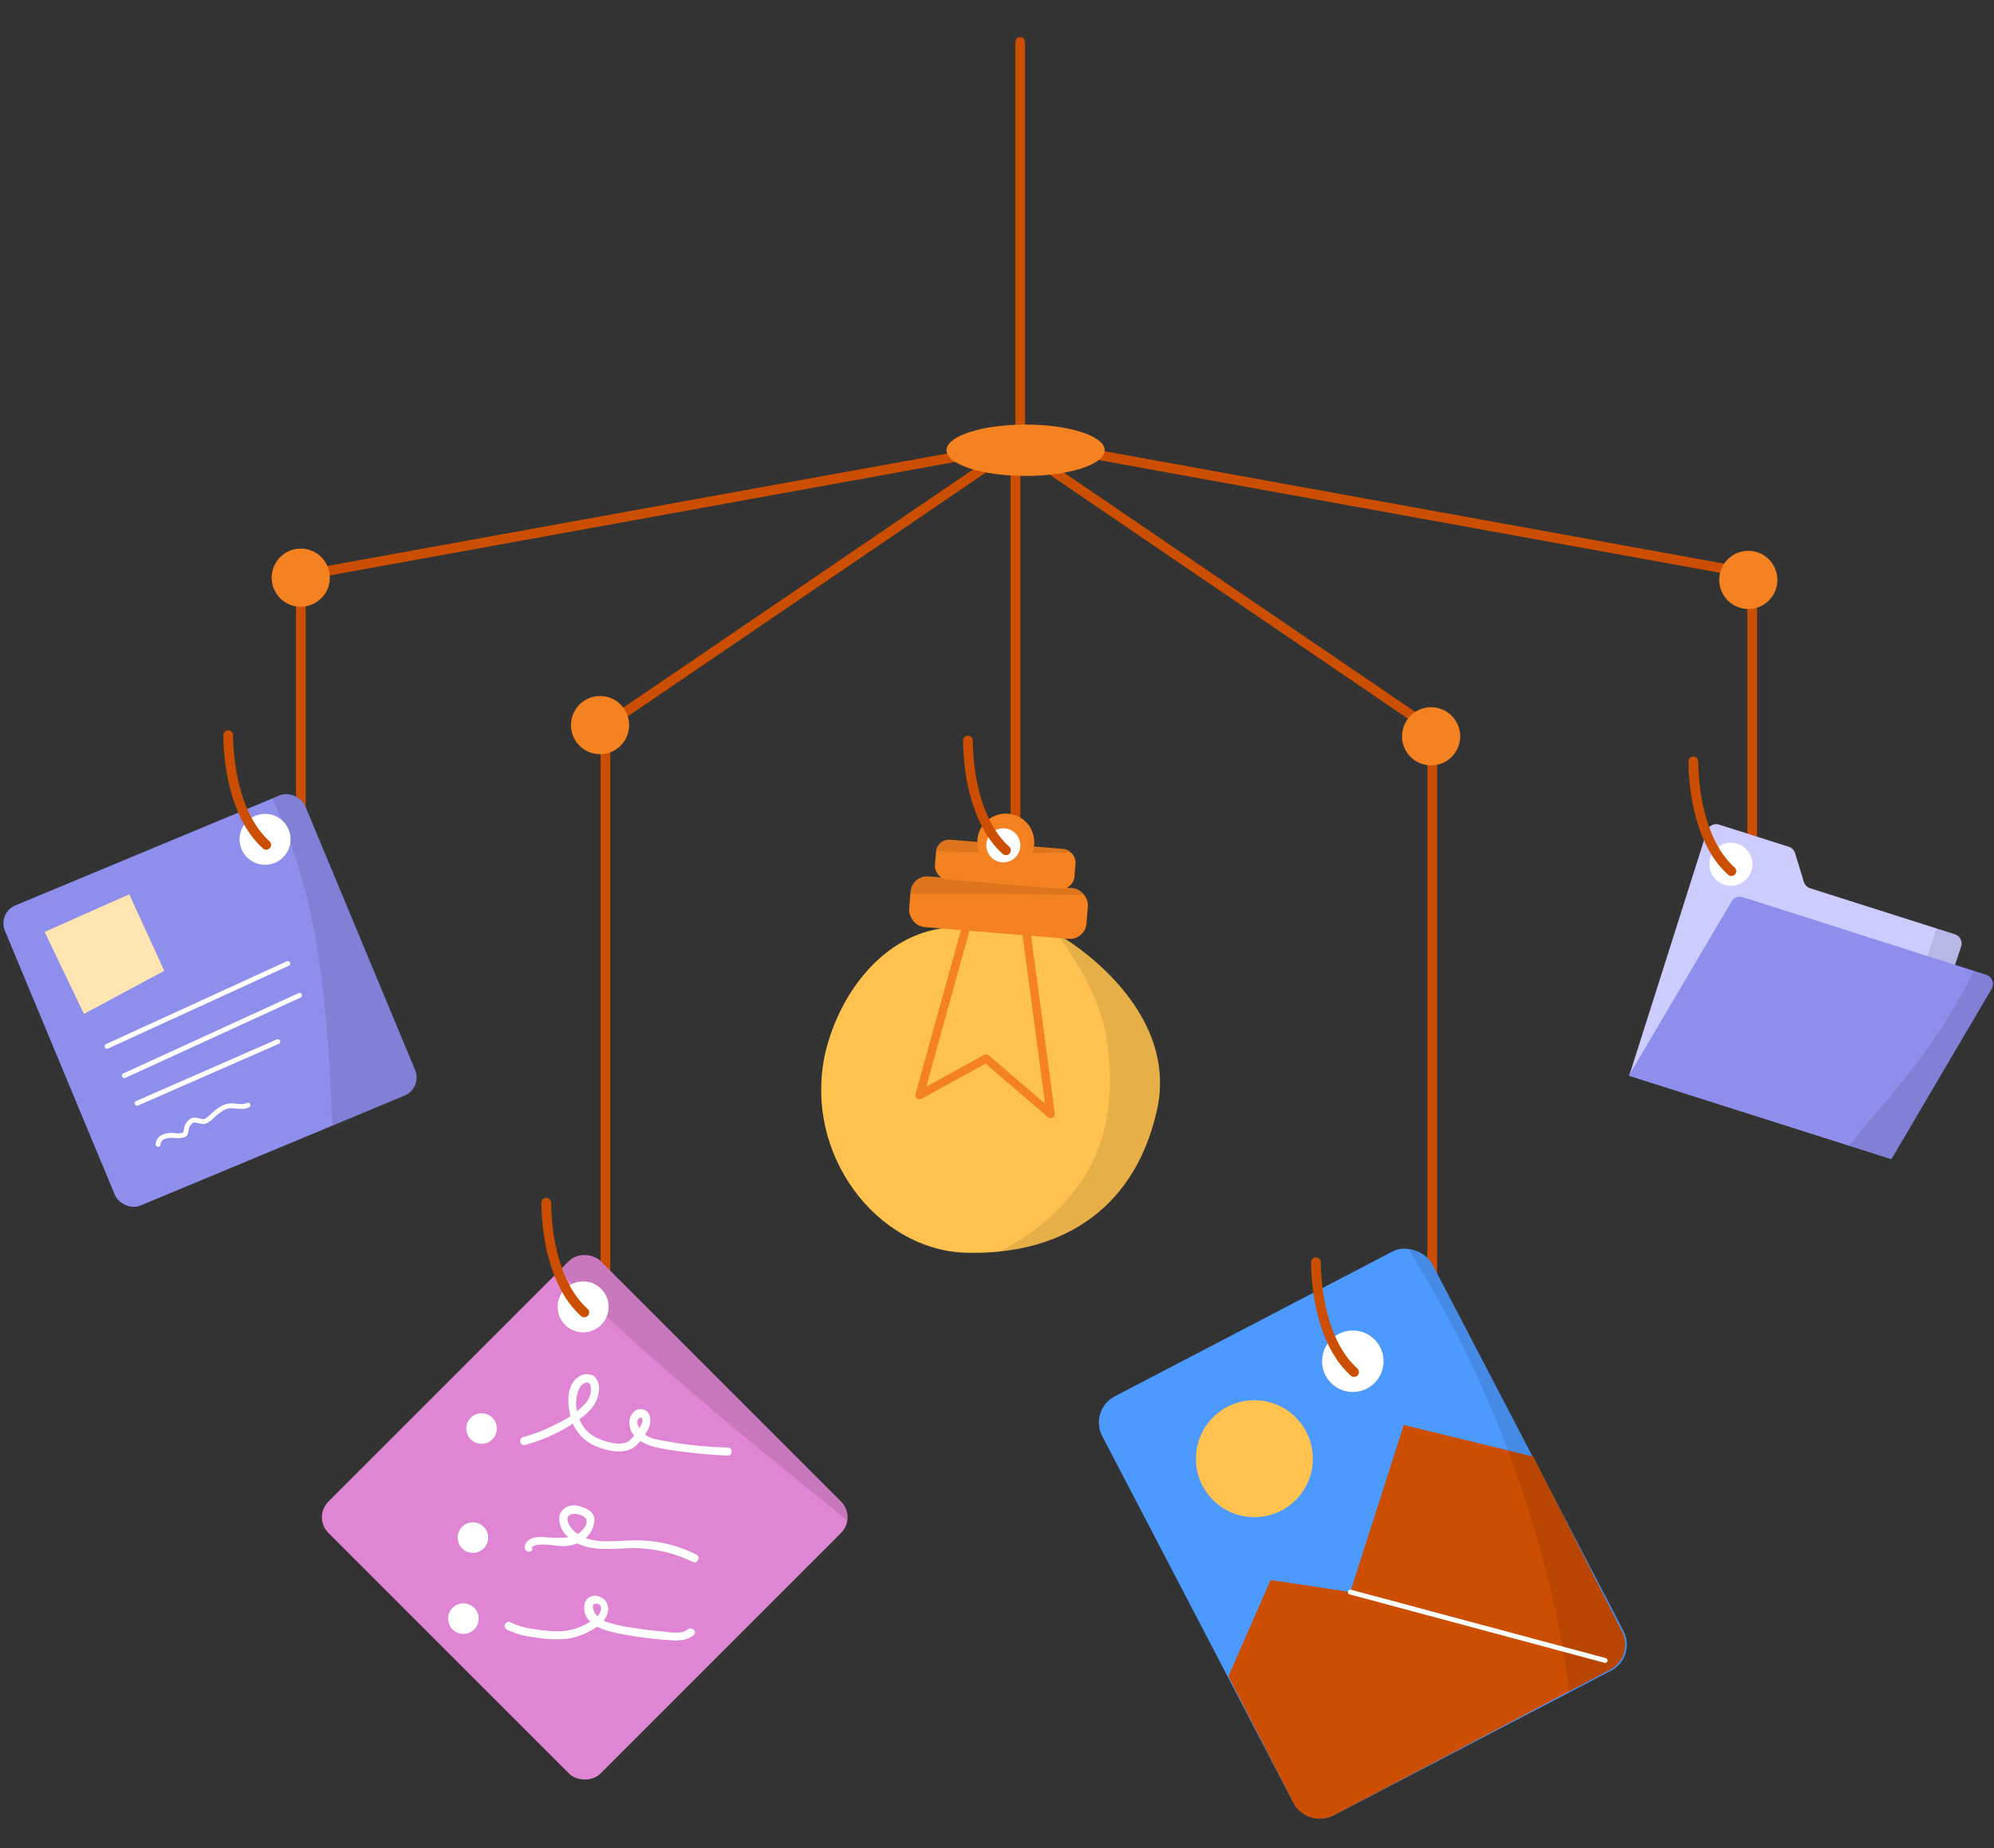 <svg id="fair" xmlns="http://www.w3.org/2000/svg" viewBox="0 0 205 190"><rect x="0" y="0" width="205" height="190" fill="#333333" stroke="none"/><defs><style>.cls-1,.cls-10,.cls-12,.cls-2{fill:none;}.cls-1,.cls-2{stroke:#cc4e00;}.cls-1{stroke-miterlimit:10;}.cls-10,.cls-12,.cls-2{stroke-linecap:round;stroke-linejoin:round;}.cls-3{fill:#f58220;}.cls-4{fill:#ccf;}.cls-5{opacity:0.1;isolation:isolate;}.cls-6{fill:#8e8eed;}.cls-7{fill:#4d9aff;}.cls-8{fill:#cc4e00;}.cls-9{fill:#ffc24f;}.cls-10{stroke:#fff;stroke-width:0.5px;}.cls-11{fill:#fff;}.cls-12{stroke:#f58220;stroke-width:0.86px;}.cls-13{fill:#ffe5b2;}.cls-14{fill:#e085d3;}</style></defs><title>2</title><polyline class="cls-1" points="62.24 136.22 62.24 74.61 104.11 46.1"/><polyline class="cls-1" points="147.25 136.59 147.25 74.99 105.38 46.47"/><polyline class="cls-1" points="106.94 45.7 180.14 58.98 180.14 86"/><polyline class="cls-1" points="104.13 45.91 30.93 59.19 30.93 86.22"/><line class="cls-1" x1="104.4" y1="86.35" x2="104.4" y2="46.21"/><line class="cls-2" x1="104.88" y1="44.46" x2="104.88" y2="4.32"/><ellipse class="cls-3" cx="105.44" cy="46.29" rx="8.13" ry="2.64"/><path class="cls-4" d="M194.39,119.14l-26.89-8.55,8-25.19a1,1,0,0,1,1.21-.63l7.2,2.29a1,1,0,0,1,.63.63l.92,3a1,1,0,0,0,.63.63L201,96.06a1,1,0,0,1,.63,1.22Z"/><path class="cls-5" d="M201,96.06l-1.9-.61a202.38,202.38,0,0,1-8.81,22.39l4.08,1.3,7.26-21.86A1,1,0,0,0,201,96.06Z"/><path class="cls-6" d="M194.46,119.16l-27-8.57,10.57-17.93a1,1,0,0,1,1.12-.43l25.08,8a1,1,0,0,1,.54,1.41Z"/><path class="cls-5" d="M204.27,100.2l-1.35-.43c-2.62,5.57-6.25,10.26-10.27,14.93-.87,1-1.71,2-2.55,3.07l4.36,1.39,10.35-17.55A1,1,0,0,0,204.27,100.2Z"/><circle class="cls-3" cx="179.74" cy="59.62" r="2.99"/><circle class="cls-3" cx="147.13" cy="75.7" r="2.99"/><circle class="cls-3" cx="61.69" cy="74.55" r="2.99"/><circle class="cls-3" cx="30.92" cy="59.39" r="2.99"/><rect class="cls-7" x="120.98" y="133.37" width="38.26" height="48.6" rx="3.03" transform="translate(-57.02 82.64) rotate(-27.54)"/><path class="cls-8" d="M126.29,172.34l4.34-9.9,8.19,1.24,5.5-17.18,13.3,3.25,9.14,18a2.94,2.94,0,0,1-1.26,3.93L137.16,186.6a3.05,3.05,0,0,1-4.1-1.1Z"/><path class="cls-5" d="M166.9,167.67,147.24,130a3,3,0,0,0-2.46-1.61A114.22,114.22,0,0,1,157,154.85a104.79,104.79,0,0,1,3.89,16c.17,1,.28,2.1.38,3.16l4.34-2.26A3,3,0,0,0,166.9,167.67Z"/><circle class="cls-9" cx="128.96" cy="149.97" r="6.01"/><line class="cls-10" x1="138.82" y1="163.68" x2="165.02" y2="170.71"/><circle class="cls-11" cx="139.08" cy="139.95" r="3.16"/><path class="cls-2" d="M139.21,141.06c-2.92-2.61-3.89-7.54-3.92-11.29"/><path class="cls-9" d="M109.24,96.36s12.17,7.07,9.68,17.88-10.62,14.83-19.66,14.55-16.77-10.08-14.4-20.6c1.49-6.22,6.06-12.11,12.31-12.78C102.88,95.7,109.24,96.36,109.24,96.36Z"/><path class="cls-5" d="M109.24,96.36l-.3,0c2.48,3.69,4.49,6.92,5,11.66.53,4.53-.06,9.29-2.6,13.18a22.2,22.2,0,0,1-8.67,7.51c7.6-.76,14-5,16.22-14.44C121.41,103.43,109.24,96.36,109.24,96.36Z"/><rect class="cls-3" x="93.51" y="90.7" width="18.29" height="5.23" rx="1.71" transform="translate(197.39 194.66) rotate(-175.34)"/><path class="cls-5" d="M93.84,91.89c5.89,0,11.79,0,17.68.12a1.71,1.71,0,0,0-1.24-.7L95.46,90.1a1.71,1.71,0,0,0-1.84,1.57l0,.24Z"/><rect class="cls-3" x="96.16" y="86.8" width="14.39" height="4.11" rx="1.35" transform="translate(199.14 185.81) rotate(-175.34)"/><path class="cls-5" d="M110.17,87.65a1.41,1.41,0,0,0-.82-.37l-11.66-1a1.35,1.35,0,0,0-1.45,1.2C100.86,87.8,105.52,87.71,110.17,87.65Z"/><path class="cls-12" d="M105.54,96c.07.4,2.47,18.52,2.47,18.52l-6.63-5.69-6.84,3.76,4.75-17.15"/><circle class="cls-3" cx="103.4" cy="86.58" r="2.93"/><circle class="cls-11" cx="103.15" cy="86.91" r="1.75"/><path class="cls-2" d="M103.42,87.42c-2.92-2.61-3.88-7.53-3.91-11.28"/><circle class="cls-11" cx="177.95" cy="88.85" r="2.21"/><path class="cls-2" d="M178,89.56c-2.92-2.6-3.88-7.53-3.91-11.28"/><rect class="cls-6" x="4.88" y="86.14" width="33.43" height="33.43" rx="2" transform="translate(-37.87 16.2) rotate(-22.6)"/><path class="cls-5" d="M28.76,81.77,28,82.1c5,10.61,5.7,22.12,6.17,33.64l7.47-3.11A2,2,0,0,0,42.69,110L31.38,82.85A2,2,0,0,0,28.76,81.77Z"/><polygon class="cls-13" points="4.59 95.81 8.63 104.24 16.89 99.81 13.29 91.94 4.59 95.81"/><line class="cls-10" x1="11.01" y1="107.57" x2="29.59" y2="99.06"/><line class="cls-10" x1="12.78" y1="110.59" x2="30.8" y2="102.33"/><line class="cls-10" x1="14.09" y1="113.43" x2="28.56" y2="107.09"/><path class="cls-10" d="M16.25,117.66s-.05-1.16,1.94-.89c1.36,0,.66-.5,1.2-1.24s1-.16,1.57-.23.91-.8,1.92-1.37,1.72.1,2.61-.31"/><rect class="cls-14" x="40.34" y="136.21" width="39.55" height="39.55" rx="2.28" transform="translate(-92.69 88.2) rotate(-45)"/><path class="cls-5" d="M57.65,130.83C66.9,140,77,148.14,87.11,156.32a2.25,2.25,0,0,0-.63-1.95L61.73,129.63a2.28,2.28,0,0,0-3.22,0l-1,1Z"/><path class="cls-11" d="M54,148.55a17.65,17.65,0,0,0,4.61-2c1.28-.8,2.71-1.76,2.93-3.37a1.8,1.8,0,0,0-.42-1.66,1.42,1.42,0,0,0-1.58,0c-1.17.71-1.24,2.35-1,3.54A4.46,4.46,0,0,0,61,148.57c1.17.54,2.9,1,4.08.29a4.43,4.43,0,0,0,1.34-1.57,2,2,0,0,0,.36-1.78,1,1,0,0,0-1.28-.58,1.44,1.44,0,0,0-.79,1.4c.08,1.85,2.17,2.41,3.64,2.65a53.94,53.94,0,0,0,6.47.67c.54,0,.53-.81,0-.83A40,40,0,0,1,67.6,148a3.16,3.16,0,0,1-1.54-.71c-.28-.27-.83-1.13-.34-1.48.32-.22.38.21.29.49a5.58,5.58,0,0,1-1.34,1.85c-.9.57-2.35.11-3.24-.29a3.51,3.51,0,0,1-2-2.41,3.67,3.67,0,0,1,.17-2.8c.3-.46,1-.84,1.14-.08a2.21,2.21,0,0,1-.49,1.64,9.09,9.09,0,0,1-3,2.17,16.57,16.57,0,0,1-3.48,1.37.42.42,0,0,0,.22.81Z"/><path class="cls-11" d="M54.65,159.21c.11-.72,2.48-.28,3-.26a3.62,3.62,0,0,0,2.41-.69,2.64,2.64,0,0,0,1.05-2.12c-.08-.82-1.05-1.2-1.76-1.33a1.54,1.54,0,0,0-1.82.95,2.39,2.39,0,0,0,.83,2.21c1.49,1.45,3.66,1.31,5.58,1.24a14.07,14.07,0,0,1,7.26,1.36c.47.25.89-.47.42-.72a13.47,13.47,0,0,0-6-1.48c-2-.07-4.54.56-6.31-.72a2.42,2.42,0,0,1-.9-1.12c-.35-1.06.8-1,1.43-.7,1.24.56-.29,2-1,2.18a14,14,0,0,1-3.17,0c-.67,0-1.6.17-1.73,1-.08.53.72.75.81.22Z"/><path class="cls-11" d="M52.07,167.52a8.36,8.36,0,0,0,2.91.81,12.22,12.22,0,0,0,3.36.15,7.32,7.32,0,0,0,2.8-1.08,2.51,2.51,0,0,0,1.38-1.82c.16-1.68-2.36-2.18-2.45-.39-.11,2.1,2.66,2.59,4.17,2.87,1.32.24,2.65.41,4,.52,1.06.08,2.19.25,3.06-.47.42-.34-.17-.92-.59-.59-.67.55-1.93.27-2.71.2-1-.08-2-.21-3-.38a14.15,14.15,0,0,1-2.58-.57,2.53,2.53,0,0,1-1.17-.78c-.18-.24-.6-1.16.08-1.12s.45.79.25,1.11a2.58,2.58,0,0,1-1,.8,6.3,6.3,0,0,1-2.68.92,14,14,0,0,1-2.89-.2,7.46,7.46,0,0,1-2.5-.7c-.47-.26-.89.46-.42.72Z"/><circle class="cls-11" cx="49.51" cy="146.87" r="1.57"/><circle class="cls-11" cx="48.62" cy="158.08" r="1.57"/><circle class="cls-11" cx="47.64" cy="166.41" r="1.57"/><circle class="cls-11" cx="59.95" cy="134.36" r="2.62"/><path class="cls-2" d="M60.07,134.93c-2.92-2.61-3.88-7.53-3.91-11.28"/><circle class="cls-11" cx="27.25" cy="86.29" r="2.62"/><path class="cls-2" d="M27.37,86.86c-2.91-2.61-3.88-7.53-3.91-11.28"/></svg>